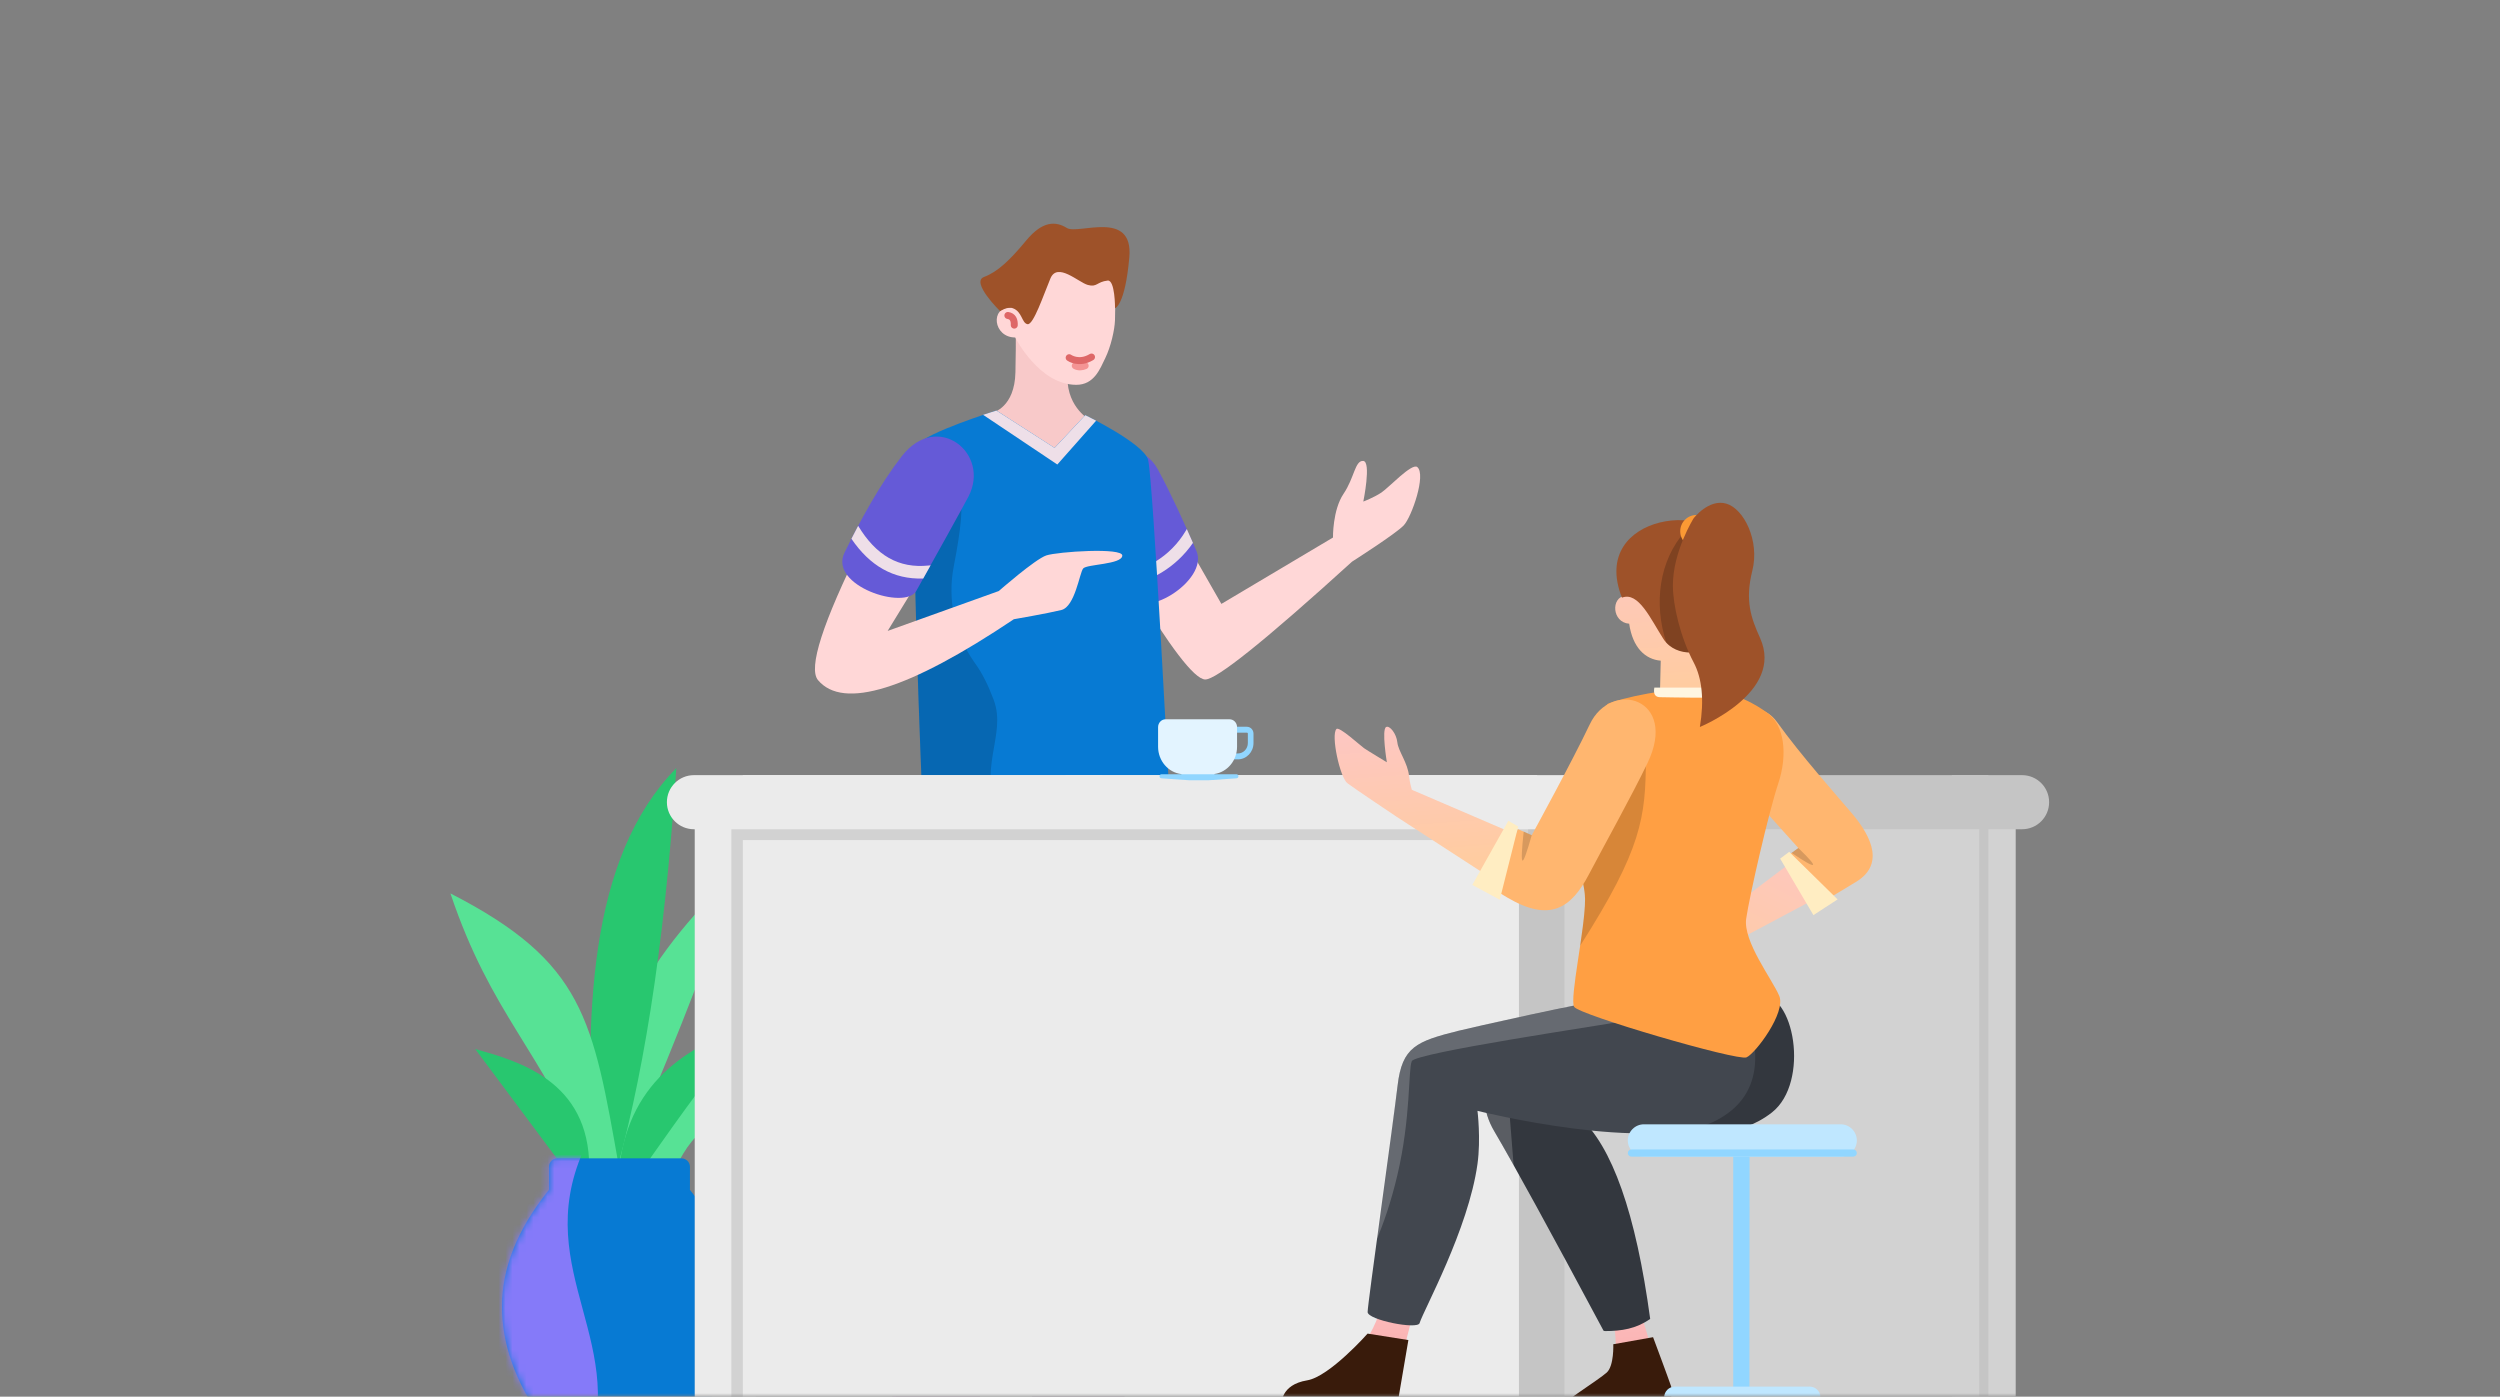 <?xml version="1.0" encoding="UTF-8"?>
<svg width="358px" height="200px" viewBox="0 0 358 200" version="1.1" xmlns="http://www.w3.org/2000/svg" xmlns:xlink="http://www.w3.org/1999/xlink">
    <rect x="0" y="0" width="358" height="200" fill="#808080" stroke="none"/>
    <title>Illustration</title>
    <defs>
        <path d="M6,0 L352,0 C355.314,-6.08718376e-16 358,2.686 358,6 L358,200 L358,200 L0,200 L0,6 C-4.05812251e-16,2.686 2.686,6.08718376e-16 6,0 Z" id="path-1"></path>
        <path d="M7.952,0.064 L25.69,0.064 C26.366,0.064 26.914,0.603 26.914,1.268 L26.914,4.578 C31.399,10.144 33.642,15.71 33.642,21.277 C33.642,26.672 31.727,32.066 27.896,37.461 C27.668,37.784 27.293,37.976 26.894,37.976 L6.749,37.976 C6.349,37.976 5.975,37.784 5.746,37.461 C1.915,32.066 0,26.672 0,21.277 C0,15.815 2.159,10.354 6.477,4.893 L6.728,4.578 L6.728,1.268 C6.728,0.603 7.276,0.064 7.952,0.064 Z" id="path-3"></path>
        <linearGradient x1="37.551%" y1="102.348%" x2="37.551%" y2="13.407%" id="linearGradient-5">
            <stop stop-color="#752E73" offset="0%"></stop>
            <stop stop-color="#222735" offset="100%"></stop>
        </linearGradient>
        <linearGradient x1="49.141%" y1="69.518%" x2="51.897%" y2="4.78%" id="linearGradient-6">
            <stop stop-color="#752E73" offset="0%"></stop>
            <stop stop-color="#222735" offset="100%"></stop>
        </linearGradient>
        <linearGradient x1="46.146%" y1="-28.186%" x2="50%" y2="91.05%" id="linearGradient-7">
            <stop stop-color="#FDC6C6" offset="0%"></stop>
            <stop stop-color="#FFCCA1" offset="100%"></stop>
        </linearGradient>
        <linearGradient x1="46.571%" y1="-28.186%" x2="50%" y2="91.05%" id="linearGradient-8">
            <stop stop-color="#FDC6C6" offset="0%"></stop>
            <stop stop-color="#FAB2B2" offset="100%"></stop>
        </linearGradient>
        <linearGradient x1="45.662%" y1="-28.186%" x2="50%" y2="91.05%" id="linearGradient-9">
            <stop stop-color="#FDC6C6" offset="0%"></stop>
            <stop stop-color="#FAB2B2" offset="100%"></stop>
        </linearGradient>
        <linearGradient x1="44.189%" y1="-28.186%" x2="50%" y2="91.05%" id="linearGradient-10">
            <stop stop-color="#FDC6C6" offset="0%"></stop>
            <stop stop-color="#FFCCA1" offset="100%"></stop>
        </linearGradient>
        <linearGradient x1="42.314%" y1="-8.513%" x2="50%" y2="80.721%" id="linearGradient-11">
            <stop stop-color="#FDC6C6" offset="0%"></stop>
            <stop stop-color="#FFCCA1" offset="100%"></stop>
        </linearGradient>
    </defs>
    <g id="📝-Pages-New" stroke="none" stroke-width="1" fill="none" fill-rule="evenodd">
        <g id="Knowledge-Base" transform="translate(-670, -445)">
            <g id="Illustration" transform="translate(670, 445)">
                <mask id="mask-2" fill="white">
                    <use xlink:href="#path-1"></use>
                </mask>
                <g id="Mask"></g>
                <g id="Coffe-Break" mask="url(#mask-2)">
                    <g transform="translate(64, 32)">
                        <g id="Group-79" transform="translate(0.5, 78)">
                            <g id="Group-86">
                                <path d="M23.979,58.234 C30.346,43.991 36.13,29.363 41.424,14.412 C29.228,25.78 19.744,39.63 21.095,58.234 L23.979,58.234 Z" id="Path-113" fill="#57E295"></path>
                                <path d="M20.586,59.721 C19.079,35.435 19.718,12.88 32.347,0 C30.605,26.665 27.346,45.45 23.219,59.721 L20.586,59.721 Z" id="Rectangle" fill="#28C76F"></path>
                                <path d="M20.007,57.192 C12.951,40.221 5.861,35.356 2.45563569e-14,17.935 C19.181,27.771 20.383,35.893 24.148,57.192 L20.007,57.192 Z" id="Path-112" fill="#57E295"></path>
                                <path d="M16.209,57.192 L3.551,40.221 C9.665,41.944 19.883,44.735 19.883,57.192 L16.209,57.192 Z" id="Path-114" fill="#28C76F"></path>
                                <path d="M28.048,57.192 L32.271,57.192 C34.954,51.651 38.735,47.837 47.884,52.461 C41.887,43.427 29.583,40.694 28.048,57.192 Z" id="Path-116" fill="#57E295"></path>
                                <path d="M24.164,57.192 L27.675,57.192 C34.12,48.078 36.891,44.106 43.56,36.323 C34.774,39.62 25.756,44.106 24.164,57.192 Z" id="Path-117" fill="#28C76F"></path>
                            </g>
                            <g id="Group-85" transform="translate(7.385, 55.812)">
                                <mask id="mask-4" fill="white">
                                    <use xlink:href="#path-3"></use>
                                </mask>
                                <use id="Rectangle" fill="#077AD3" xlink:href="#path-3"></use>
                                <path d="M-4.282,-0.978 L11.622,-0.978 C4.008,16.458 19.027,26.784 11.622,44.155 L-4.282,44.155 L-4.282,-0.978 Z" id="Rectangle" fill="#857AF9" mask="url(#mask-4)"></path>
                            </g>
                        </g>
                        <g id="Men4.4" transform="translate(52.5, 0)">
                            <g id="LArm" transform="translate(39.532, 32.458)">
                                <path d="M34.851,12.517 C34.851,12.517 34.789,8.585 36.36,6.26 C37.931,3.936 37.993,1.467 39.182,1.548 C40.371,1.628 39.193,7.367 39.193,7.367 C39.193,7.367 40.702,6.797 41.785,6.075 C42.869,5.353 46.155,1.794 46.923,2.424 C48.225,3.499 46.128,9.561 44.985,10.773 C43.84,11.985 37.58,15.972 37.58,15.972 C25.106,27.306 18.09,32.93 16.529,32.844 C14.969,32.757 11.469,28.182 6.03,19.117 L14.5,14.377 L18.87,22.02 L34.851,12.517 Z" id="Path" fill="#FFD7D7"></path>
                                <path d="M0.935,10.367 C2.142,13.139 3.819,17 5.459,20.65 C7.31,24.768 17.13,18.686 15.299,14.44 C13.653,10.622 11.607,6.113 9.772,2.758 C6.415,-3.373 -2.972,1.401 0.935,10.367 Z" id="Path" fill="#655AD7"></path>
                                <path d="M13.919,11.298 C14.22,11.969 14.514,12.635 14.799,13.286 C12.351,16.831 8.664,18.914 4.941,19.493 L4.179,17.779 L4.179,17.779 C7.749,17.375 11.548,15.338 13.795,11.513 L13.919,11.298 Z" id="Path" fill="#EEDFE8"></path>
                            </g>
                            <g id="Head" transform="translate(23.196, 0)">
                                <path d="M2.51,27.061 C2.51,27.061 5.606,26.341 5.713,21.317 C5.821,16.293 5.745,14.579 5.745,14.579 L13.084,14.457 C13.084,14.457 13.158,20.056 13.159,22.081 C13.162,26.49 16.468,28.196 16.468,28.196 C16.468,28.196 16.193,32.501 10.015,32.845 C5.191,33.115 2.51,27.061 2.51,27.061 Z" id="Path" fill="#F8C9C9"></path>
                                <g id="Head1" transform="translate(0.305, 0)">
                                    <path d="M4.766,12.039 C1.725,11.923 2.221,16.333 5.381,16.327 C5.381,16.327 8.776,23.09 14.107,23.107 C16.675,23.116 17.514,20.85 18.284,19.26 C19.054,17.669 19.619,15.29 19.666,13.833 C19.716,12.28 19.722,7.177 19.722,7.177 L11.847,3.567 L4.648,7.171 L4.766,12.039 Z" id="Path" fill="#FFD7D7"></path>
                                    <path d="M13.974,20.446 C14.454,20.645 14.987,20.527 15.385,20.297" id="Path" stroke="#F49494" stroke-linecap="round" transform="translate(14.68, 20.422) rotate(6) translate(-14.68, -20.422) "></path>
                                    <path d="M0.912,7.661 C2.867,6.926 4.621,5.252 6.956,2.433 C9.29,-0.385 11.171,-0.348 12.78,0.649 C14.389,1.646 22.331,-2.081 21.718,4.851 C21.104,11.789 19.672,12.135 19.672,12.135 C19.672,12.135 19.686,8.054 18.616,8.177 C17.039,8.358 17.109,9.172 15.774,8.804 C14.439,8.436 11.416,5.487 10.42,7.871 C9.425,10.254 7.984,14.567 7.142,14.423 C6.3,14.274 6.394,12.615 5.024,12.135 C4.25,11.864 3.212,12.553 3.212,12.553 C3.212,12.553 -1.044,8.392 0.912,7.661 Z" id="Path" fill="#9E5229"></path>
                                    <path d="M13.166,18.804 C13.166,18.804 14.24,20.132 16.281,19.541" id="Path" stroke="#DE6767" stroke-linecap="round" transform="translate(14.724, 19.248) rotate(-15) translate(-14.724, -19.248) "></path>
                                    <path d="M5.072,14.632 C5.262,13.95 5.176,13.354 4.492,13.08" id="Path-8" stroke="#DE6767" stroke-linecap="round" transform="translate(4.826, 13.856) rotate(-13) translate(-4.826, -13.856) "></path>
                                </g>
                            </g>
                            <g id="LLeg" transform="translate(27.375, 68.806)">
                                <path d="M0,0 C0,0 5.19,56.278 5.351,60.191 C5.513,64.103 3.685,70.854 3.72,78.172 C3.756,85.49 3.745,102.601 4.388,109.221 C4.803,113.501 15.14,113.033 15.837,109.46 C16.972,103.636 20.649,64.913 20.7,57.924 C20.752,50.935 21.193,0.673 21.193,0.673 L0,0 Z" id="Path" fill="url(#linearGradient-5)"></path>
                                <path d="M8.253,61.942 L8.265,62.082 C8.438,64.467 6.933,72.317 3.751,85.63 L3.72,78.172 L3.72,78.172 C3.685,70.985 5.448,64.344 5.358,60.403 L5.351,60.191 C5.297,58.872 4.672,51.607 3.866,42.552 L4.242,43.878 C6.449,51.733 7.786,57.755 8.253,61.942 Z" id="Path" fill-opacity="0.192" fill="#FFFFFF"></path>
                                <ellipse id="Oval" fill-opacity="0.192" fill="#FFFFFF" transform="translate(17.341, 60.867) rotate(3) translate(-17.341, -60.867) " cx="17.341" cy="60.867" rx="2.549" ry="4.328"></ellipse>
                            </g>
                            <g id="RLeg" transform="translate(7.802, 68.523)">
                                <path d="M10.037,0.739 C10.037,0.739 6.427,39.354 6.476,46.749 C6.525,54.144 7.587,57.391 6.075,62.696 C4.564,68.001 3.182,103.97 3.274,108.797 C3.365,113.548 14.102,113.271 14.453,110.012 C15.125,103.778 21.595,66.25 22.372,59.968 C23.148,53.686 32.747,0.206 32.747,0.206 L10.037,0.739 Z" id="Path" fill="url(#linearGradient-6)"></path>
                                <path d="M13.057,26.948 L12.375,29.399 C10.378,36.632 8.535,44.281 9.018,55.208 L9.041,55.707 C9.16,58.074 7.644,71.811 4.492,96.918 L4.192,98.682 C3.883,100.482 3.608,102.018 3.367,103.289 L3.435,101.066 C3.837,88.792 4.918,66.758 6.075,62.696 C7.587,57.391 6.525,54.144 6.476,46.749 C6.441,41.573 8.2,21.098 9.259,9.28 L10.037,0.739 L14.756,0.629 L14.768,1.944 C14.851,14.085 14.281,22.42 13.057,26.948 L13.057,26.948 Z" id="Path" fill-opacity="0.192" fill="#FFFFFF"></path>
                                <ellipse id="Oval" fill-opacity="0.192" fill="#FFFFFF" transform="translate(18.21, 60.512) rotate(5) translate(-18.21, -60.512) " cx="18.21" cy="60.512" rx="2.913" ry="4.689"></ellipse>
                            </g>
                            <g id="Body" transform="translate(14.044, 26.791)">
                                <path d="M24.867,0.656 C24.867,0.656 33.142,4.662 33.85,7.012 C34.559,9.361 36.932,55.454 36.932,55.454 C25.256,60.793 13.47,61.259 1.561,56.369 C1.561,56.369 -0.547,7.123 0.819,4.948 C1.923,3.186 12.145,0 12.145,0 L20.468,5.345 L24.867,0.656 Z" id="Path" fill="#077AD3"></path>
                                <path d="M6.863,12.489 C7.399,13.435 7.123,16.711 6.033,22.319 C5.105,27.097 6.166,32.039 8.968,36.026 L9.125,36.246 C10.073,37.553 10.946,39.272 11.745,41.406 C13.723,46.685 9.103,51.078 12.743,59.405 C9.028,58.912 5.3,57.904 1.561,56.369 L1.338,50.873 C0.944,40.74 0.181,19.275 0.396,9.682 L0.88,9.772 C4.205,10.414 6.199,11.319 6.863,12.489 Z" id="Path" fill-opacity="0.16" fill="#000000"></path>
                                <path d="M12.145,0 L20.468,5.345 L24.867,0.656 L25.496,0.97 C25.747,1.098 26.063,1.261 26.423,1.451 L20.865,7.728 L10.237,0.613 L11.034,0.35 C11.713,0.129 12.145,0 12.145,0 Z" id="Path" fill="#EEDFE8"></path>
                            </g>
                            <g id="RArm" transform="translate(0, 30.398)">
                                <path d="M26.528,22.236 C26.528,22.236 31.739,17.668 33.335,17.138 C34.93,16.608 44.273,15.971 44.214,17.169 C44.147,18.452 39.129,18.379 38.609,19.01 C38.089,19.641 37.45,24.472 35.485,24.956 C33.523,25.441 28.683,26.276 28.683,26.276 C13.598,36.383 4.25,39.291 0.641,34.997 C-0.799,33.285 1.296,26.772 6.924,15.456 L18.268,15.456 L10.613,27.949 L26.528,22.236 Z" id="Path" fill="#FFD7D7"></path>
                                <path d="M12.665,2.894 C9.631,6.768 6.759,11.971 4.426,16.76 C2.138,21.458 13.117,25.054 14.716,22.211 C17.367,17.495 21.535,9.961 22.184,8.71 C25.391,2.53 17.751,-3.601 12.665,2.894 Z" id="Path" fill="#655AD7"></path>
                                <path d="M16.517,18.58 L16.764,18.551 L15.706,20.445 L15.706,20.445 C11.435,20.594 8.059,18.627 5.423,14.755 C5.737,14.138 6.058,13.518 6.387,12.898 C8.945,17.131 12.188,19.045 16.517,18.58 L16.517,18.58 Z" id="Path" fill="#EEDFE8"></path>
                            </g>
                        </g>
                        <g id="Group-26" transform="translate(31, 79)">
                            <g id="Group-25" transform="translate(4.5, 0)">
                                <polygon id="Rectangle" fill="#91D6FF" points="53.09 2.583 61.811 2.583 61.811 78.571 53.09 78.571"></polygon>
                                <polygon id="Rectangle" fill="#E3F4FF" points="53.09 -2.427296e-13 58.323 -2.427296e-13 58.323 78.571 53.09 78.571"></polygon>
                                <polygon id="Rectangle" fill="#D2D2D2" points="2.39646776e-14 2.583 43.171 2.583 43.171 17.176 8.721 17.176 8.721 102.656 0 102.656"></polygon>
                                <polygon id="Rectangle" fill="#EBEBEB" points="9.80718986e-14 2.583 5.233 2.583 5.233 102.656 8.81955466e-14 102.656"></polygon>
                            </g>
                            <g id="Group-25" transform="translate(0.5, 0)">
                                <polygon id="Rectangle" fill="#D2D2D2" points="184.451 2.583 193.148 2.583 193.148 102.656 184.451 102.656"></polygon>
                                <polygon id="Rectangle" fill="#C5C5C5" points="184.02 -2.427296e-13 189.238 -2.427296e-13 189.238 102.656 184.02 102.656"></polygon>
                                <polygon id="Rectangle" fill="#D2D2D2" points="123.317 2.583 187.933 2.583 187.933 102.318 132.014 102.656 123.317 102.656"></polygon>
                                <polygon id="Rectangle" fill="#EBEBEB" points="10.871 -1.91433929e-13 124.622 -2.75266377e-13 124.622 102.783 10.871 102.783"></polygon>
                                <polygon id="Rectangle" fill="#C5C5C5" points="122.013 2.583 127.231 2.583 127.231 102.783 122.013 102.783"></polygon>
                                <polygon id="Rectangle" fill="#C5C5C5" points="123.317 2.583 128.535 2.583 128.535 102.656 123.317 102.656"></polygon>
                                <path d="M128.951,0 L194.06,0 C196.2,6.21655142e-15 197.934,1.734 197.934,3.874 C197.934,6.014 196.2,7.748 194.06,7.748 L128.951,7.748 C126.812,7.748 125.077,6.014 125.077,3.874 C125.077,1.734 126.812,3.93032193e-16 128.951,0 Z" id="Rectangle" fill="#C5C5C5"></path>
                                <polygon id="Rectangle" fill="#D2D2D2" points="9.566 1.55 123.317 1.55 123.317 9.298 9.566 9.298"></polygon>
                                <path d="M3.874,0 L129.009,0 C131.149,1.32702242e-14 132.883,1.734 132.883,3.874 C132.883,6.014 131.149,7.748 129.009,7.748 L3.874,7.748 C1.734,7.748 2.62021462e-16,6.014 0,3.874 C-2.62021462e-16,1.734 1.734,-5.10570166e-17 3.874,0 Z" id="Rectangle" fill="#EBEBEB"></path>
                            </g>
                        </g>
                        <g id="Cup" transform="translate(108.5, 75.5) scale(-1, 1) translate(-108.5, -75.5) translate(101.5, 71)">
                            <path d="M3.637,1.073 L0.942,1.073 C0.422,1.073 0,1.514 0,2.057 L0,3.406 C0,4.694 1,5.739 2.233,5.739 L3.637,5.739 C3.86,5.739 4.041,5.55 4.041,5.317 C4.041,5.084 3.86,4.895 3.637,4.895 L2.233,4.895 C1.446,4.895 0.808,4.228 0.808,3.406 L0.808,2.057 C0.808,1.98 0.868,1.917 0.942,1.917 L3.637,1.917 C3.86,1.917 4.041,1.728 4.041,1.495 C4.041,1.262 3.86,1.073 3.637,1.073 Z" id="Path" fill="#91D6FF"></path>
                            <path d="M12.585,0 C13.18,0 13.662,0.504 13.662,1.125 L13.662,3.938 C13.662,5.962 12.199,7.63 10.317,7.85 L10.316,8.438 L5.602,8.438 L5.602,7.838 C3.767,7.572 2.354,5.927 2.354,3.938 L2.354,1.125 C2.354,0.504 2.837,0 3.431,0 L12.585,0 Z" id="Path" fill="#E3F4FF"></path>
                            <path d="M2.435,7.875 L13.18,7.875 C13.336,7.875 13.462,8.001 13.462,8.156 C13.462,8.315 13.339,8.446 13.181,8.457 L9.237,8.731 L9.237,8.731 L6.41,8.731 L2.434,8.457 C2.276,8.446 2.154,8.315 2.154,8.156 C2.154,8.001 2.28,7.875 2.435,7.875 Z" id="Rectangle" fill="#91D6FF"></path>
                        </g>
                        <g id="Wom3.8" transform="translate(118.5, 40)">
                            <g id="RArm" transform="translate(54.047, 29.005)">
                                <path d="M10.009,31.176 C10.009,31.176 4.468,36.149 4.85,36.691 C5.233,37.237 8.08,35.784 8.08,35.784 C8.08,35.784 4.75,41.974 5.521,42.398 C6.292,42.823 10.067,41.699 11.176,40.402 C12.286,39.105 13.805,33.282 13.805,33.282 L20.99,22.247 L15.134,19.669 L10.009,31.176 Z" id="Path" fill="url(#linearGradient-7)" transform="translate(12.911, 31.079) rotate(28.866) translate(-12.911, -31.079) "></path>
                                <path d="M10.257,8.268 C12.687,11.267 20.972,20.429 20.972,20.429 C20.972,20.429 20.427,20.835 19.336,21.647 L24.655,28.051 C26.919,26.674 28.428,25.761 29.181,25.314 C33.214,22.917 31.671,19.048 28.687,15.518 C26.396,12.806 21.414,7.25 17.908,2.373 C14.421,-2.48 5.542,2.448 10.257,8.268 Z" id="Path" fill="#FFB66F"></path>
                                <path d="M20.972,20.429 C22.527,21.927 23.223,22.735 23.062,22.851 C22.9,22.967 21.882,22.39 20.009,21.12 L20.972,20.429 Z" id="Path-15" fill-opacity="0.16" fill="#000000"></path>
                                <polygon id="Path-76" fill="#FFEDC2" points="19.666 20.977 26.598 27.789 23.132 30.041 18.37 21.949"></polygon>
                            </g>
                            <g id="LLeg" transform="translate(52.238, 101.941) scale(-1, 1) translate(-52.238, -101.941) translate(29.738, 70.441)">
                                <path d="M24.653,41.222 L28.375,53.311 L22.119,53.594 C22.119,53.594 23.001,49.459 21.742,45.583 C20.732,42.471 19.908,40.918 19.908,40.918 L24.653,41.222 Z" id="Path" fill="url(#linearGradient-8)" transform="translate(24.142, 47.256) scale(-1, 1) translate(-24.142, -47.256) "></path>
                                <path d="M26.571,50.085 C26.571,50.085 26.226,53.146 27.221,54.191 C28.217,55.235 33.607,59.211 34.029,59.966 C34.451,60.72 33.696,61.553 33.696,61.553 C33.696,61.553 27.874,62.061 25.255,60.466 C23.365,59.314 22.022,58.387 22.022,58.387 L21.311,59.905 L18.198,59.229 C18.198,59.229 17.402,56.687 17.905,55.485 C18.407,54.282 20.958,48.681 20.958,48.681 C20.958,48.681 22.829,49.149 26.571,50.085 Z" id="Path" fill="#391B0B" transform="translate(25.948, 55.156) rotate(-4) translate(-25.948, -55.156) "></path>
                                <path d="M5.425,0.016 C10.131,0.479 33.311,6.045 38.084,7.034 C42.856,8.022 46.891,13.371 43.252,19.564 C40.527,24.198 35.312,33.717 27.609,48.121 C27.537,48.138 27.468,48.169 27.395,48.169 C25.045,48.169 22.949,47.845 20.932,46.427 C22.976,31.324 26.377,21.668 31.136,17.459 C31.136,17.459 12.703,24.142 3.484,16.851 C-1.954,12.55 0.239,-0.494 5.425,0.016 Z" id="Path" fill="#33373E"></path>
                                <path d="M43.252,19.564 C42.513,20.821 41.563,22.495 40.487,24.422 L41.723,8.776 C44.5,11.041 45.886,15.081 43.252,19.564 Z" id="Combined-Shape" fill-opacity="0.192" fill="#FFFFFF"></path>
                            </g>
                            <g id="RLeg" transform="translate(34.548, 100.387) scale(-1, 1) translate(-34.548, -100.387) translate(0.048, 68.887)">
                                <path d="M53.429,41.881 C53.429,41.881 51.356,51.101 48.658,52.088 C47.619,52.468 55.068,53.553 55.068,53.553 L57.327,44.707 L53.429,41.881 Z" id="Path" fill="url(#linearGradient-9)" transform="translate(52.943, 47.717) scale(-1, 1) translate(-52.943, -47.717) "></path>
                                <path d="M50.697,49.644 L50.834,61.353 L54.286,61.355 L54.316,58.47 C54.316,58.47 55.405,61.16 57.069,61.315 C58.738,61.47 67.196,61.535 67.196,61.535 C67.196,61.535 67.814,58.833 64.113,57.608 C61.034,56.589 56.609,49.643 56.609,49.643 L50.697,49.644 Z" id="Path" fill="#391B0B" transform="translate(58.966, 55.589) rotate(-9) translate(-58.966, -55.589) "></path>
                                <path d="M3.051,0.091 C-1.524,9.765 -0.597,16.263 5.832,19.585 C15.158,24.403 39.972,18.186 39.972,18.186 C39.972,18.186 39.473,22.208 39.972,25.795 C41.275,35.163 47.682,46.689 48.265,48.588 C48.559,49.545 55.705,48.131 55.705,46.997 C55.705,45.862 52.059,20.041 51.41,14.541 C50.764,9.041 48.726,8.242 42.773,6.739 C41.406,6.393 23.68,2.369 22.199,2.486 C13.712,3.158 7.329,2.36 3.051,0.091 Z" id="Path" fill="#42474F"></path>
                                <path d="M22.199,2.486 C23.68,2.369 41.406,6.393 42.773,6.739 L43.75,6.989 C48.828,8.315 50.71,9.305 51.364,14.173 L51.54,15.571 C52.076,19.65 53.524,29.241 54.67,37.226 C53.377,34.291 52.307,31.035 51.46,27.457 C49.486,19.118 49.908,12.27 49.378,11.071 C48.847,9.872 22.919,6.044 18.463,5.254 C16.524,4.91 15.43,4.057 15.181,2.695 C17.335,2.756 19.674,2.686 22.199,2.486 Z" id="Path" fill-opacity="0.192" fill="#FFFFFF"></path>
                            </g>
                            <g id="Head" transform="translate(48.73, 1.745)">
                                <path d="M1.48,11.573 C-0.558,11.796 -0.413,15.383 2.067,15.57 C2.574,19.027 4.382,20.675 6.586,20.865 L6.463,26.095 L16.213,26.089 C16.213,26.089 13.467,22.395 13.604,17.337 C13.741,12.279 13.512,7.528 13.512,7.528 L0.885,7.755 L1.48,11.573 Z" id="Path" fill="url(#linearGradient-10)"></path>
                                <path d="M16.433,11.841 C14.06,10.902 12.307,14.947 10.491,17.759 C8.675,20.571 3.971,20.093 3.323,17.759 C0.868,12.647 -1.247,5.697 1.617,5.126 C2.02,-2.262 21.334,-0.518 16.433,11.841 Z" id="Path" fill="#9E5229" transform="translate(8.734, 10.215) scale(-1, 1) translate(-8.734, -10.215) "></path>
                                <path d="M14.432,2.329 C15.26,3.033 15.788,3.967 15.852,5.126 C18.716,5.697 16.601,12.647 14.146,17.759 C13.543,19.93 9.433,20.495 7.4,18.302 C5.546,12.74 6.338,6.521 10.087,2.331 L10.087,2.331 Z" id="Combined-Shape" fill-opacity="0.199" fill="#000000"></path>
                                <ellipse id="Oval" fill="#FB9934" cx="11.706" cy="2.331" rx="2.328" ry="2.331"></ellipse>
                            </g>
                            <g id="Body" transform="translate(41.633, 26.18)">
                                <path d="M25.254,2.673 C27.429,5.872 31.054,16.731 31.26,19.174 C31.492,21.992 28.475,26.481 28.425,30.56 C28.381,34.64 30.675,44.852 29.986,45.999 C29.302,47.147 6.588,53.781 5.309,53.236 C4.029,52.69 -0.388,46.811 0.621,44.422 C1.636,42.032 5.829,36.612 5.349,33.357 C4.875,30.101 2.12,18.085 0.752,13.995 C-0.61,9.905 -0.156,5.611 2.387,3.852 C3.645,2.981 7.002,0.507 12.98,0.518 C18.959,0.53 25.086,2.425 25.254,2.673 Z" id="Path" fill="#FF9F43" transform="translate(15.636, 26.893) scale(-1, 1) translate(-15.636, -26.893) "></path>
                                <path d="M1.142,16.551 L11.565,9.041 L11.562,10.414 C11.524,18.883 10.992,23.37 2.145,37.251 L2.35,35.837 C2.638,33.783 2.862,31.86 2.848,30.56 C2.816,27.986 1.604,25.25 0.771,22.872 L1.142,16.551 Z" id="Path" fill-opacity="0.16" fill="#000000"></path>
                                <path d="M12.769,0.284 C12.601,1.201 12.884,1.66 13.618,1.66 C14.72,1.66 22.107,1.904 23.108,1.469 C23.775,1.179 24.008,0.784 23.808,0.284 L12.769,0.284 Z" id="Path-68" fill="#FFF6E1"></path>
                            </g>
                            <g id="LArm" transform="translate(8.528, 27.969)">
                                <path d="M9.009,17.018 C9.009,17.018 2.984,12.995 1.919,12.187 C0.858,11.382 -0.475,5.28 0.351,4.424 C0.75,4.01 3.764,6.797 4.302,7.17 C4.836,7.54 7.57,9.187 7.57,9.187 C7.57,9.187 6.796,4.517 7.462,4.14 C7.955,3.866 8.94,5.068 9.072,6.338 C9.204,7.609 10.574,9.266 10.751,11.194 C10.831,12.036 11.142,13.127 11.142,13.127 L27.861,20.311 L26.112,28.122 L9.009,17.018 Z" id="Path" fill="url(#linearGradient-11)"></path>
                                <path d="M44.895,9.302 C42.586,14.101 38.665,21.117 36.511,25.231 C33.962,30.098 30.925,32.161 24.799,28.549 C24.321,28.267 23.566,27.812 22.532,27.184 L26.324,18.759 C27.651,19.346 28.315,19.639 28.315,19.639 C28.315,19.639 34.181,8.921 36.617,3.775 C39.716,-2.766 49.364,0.016 44.895,9.302 Z" id="Path" fill="#FFB66F"></path>
                                <path d="M28.315,19.639 C27.6,22.159 27.158,23.368 26.989,23.269 C26.82,23.169 26.879,21.779 27.167,19.098 L28.315,19.639 Z" id="Path" fill-opacity="0.16" fill="#000000"></path>
                                <polygon id="Path-75" fill="#FFEDC2" points="26.378 18.387 23.736 28.875 19.806 26.749 24.963 17.57"></polygon>
                            </g>
                            <path d="M67.21,2.22 C67.21,2.22 65.032,-0.621 62.517,0.125 C60.002,0.87 57.726,5.439 58.807,9.733 C59.882,14.028 58.995,16.478 57.691,19.373 C54.188,27.159 66.316,32.103 66.316,32.103 C65.685,28.257 65.983,25.172 67.21,22.85 C69.105,19.262 70.182,14.66 70.182,11.845 C70.182,6.948 67.21,2.22 67.21,2.22 Z" id="Path" fill="#9E5229" transform="translate(63.619, 16.052) scale(-1, 1) translate(-63.619, -16.052) "></path>
                        </g>
                        <g id="Cafe-Table" transform="translate(166.5, 129)">
                            <polygon id="Path" fill="#91D6FF" points="17.699 1.801 17.699 52.702 20.007 52.658 20.041 2.774"></polygon>
                            <path d="M4.918,0 L33.082,0 C34.361,2.82248679e-15 35.397,1.037 35.397,2.316 C35.397,3.594 34.361,4.631 33.082,4.631 L4.918,4.631 C3.639,4.631 2.603,3.594 2.603,2.316 C2.603,1.037 3.639,2.34918014e-16 4.918,0 Z" id="Rectangle" fill="#BFE7FF"></path>
                            <path d="M3.117,3.602 L34.883,3.602 C35.167,3.602 35.397,3.832 35.397,4.117 C35.397,4.401 35.167,4.631 34.883,4.631 L3.117,4.631 C2.833,4.631 2.603,4.401 2.603,4.117 C2.603,3.832 2.833,3.602 3.117,3.602 Z" id="Rectangle" fill="#91D6FF"></path>
                            <path d="M9.352,37.563 L28.648,37.563 C29.501,37.563 30.192,38.254 30.192,39.107 C30.192,39.959 29.501,40.65 28.648,40.65 L9.352,40.65 C8.499,40.65 7.808,39.959 7.808,39.107 C7.808,38.254 8.499,37.563 9.352,37.563 Z" id="Rectangle" fill="#BFE7FF"></path>
                        </g>
                    </g>
                </g>
            </g>
        </g>
    </g>
</svg>